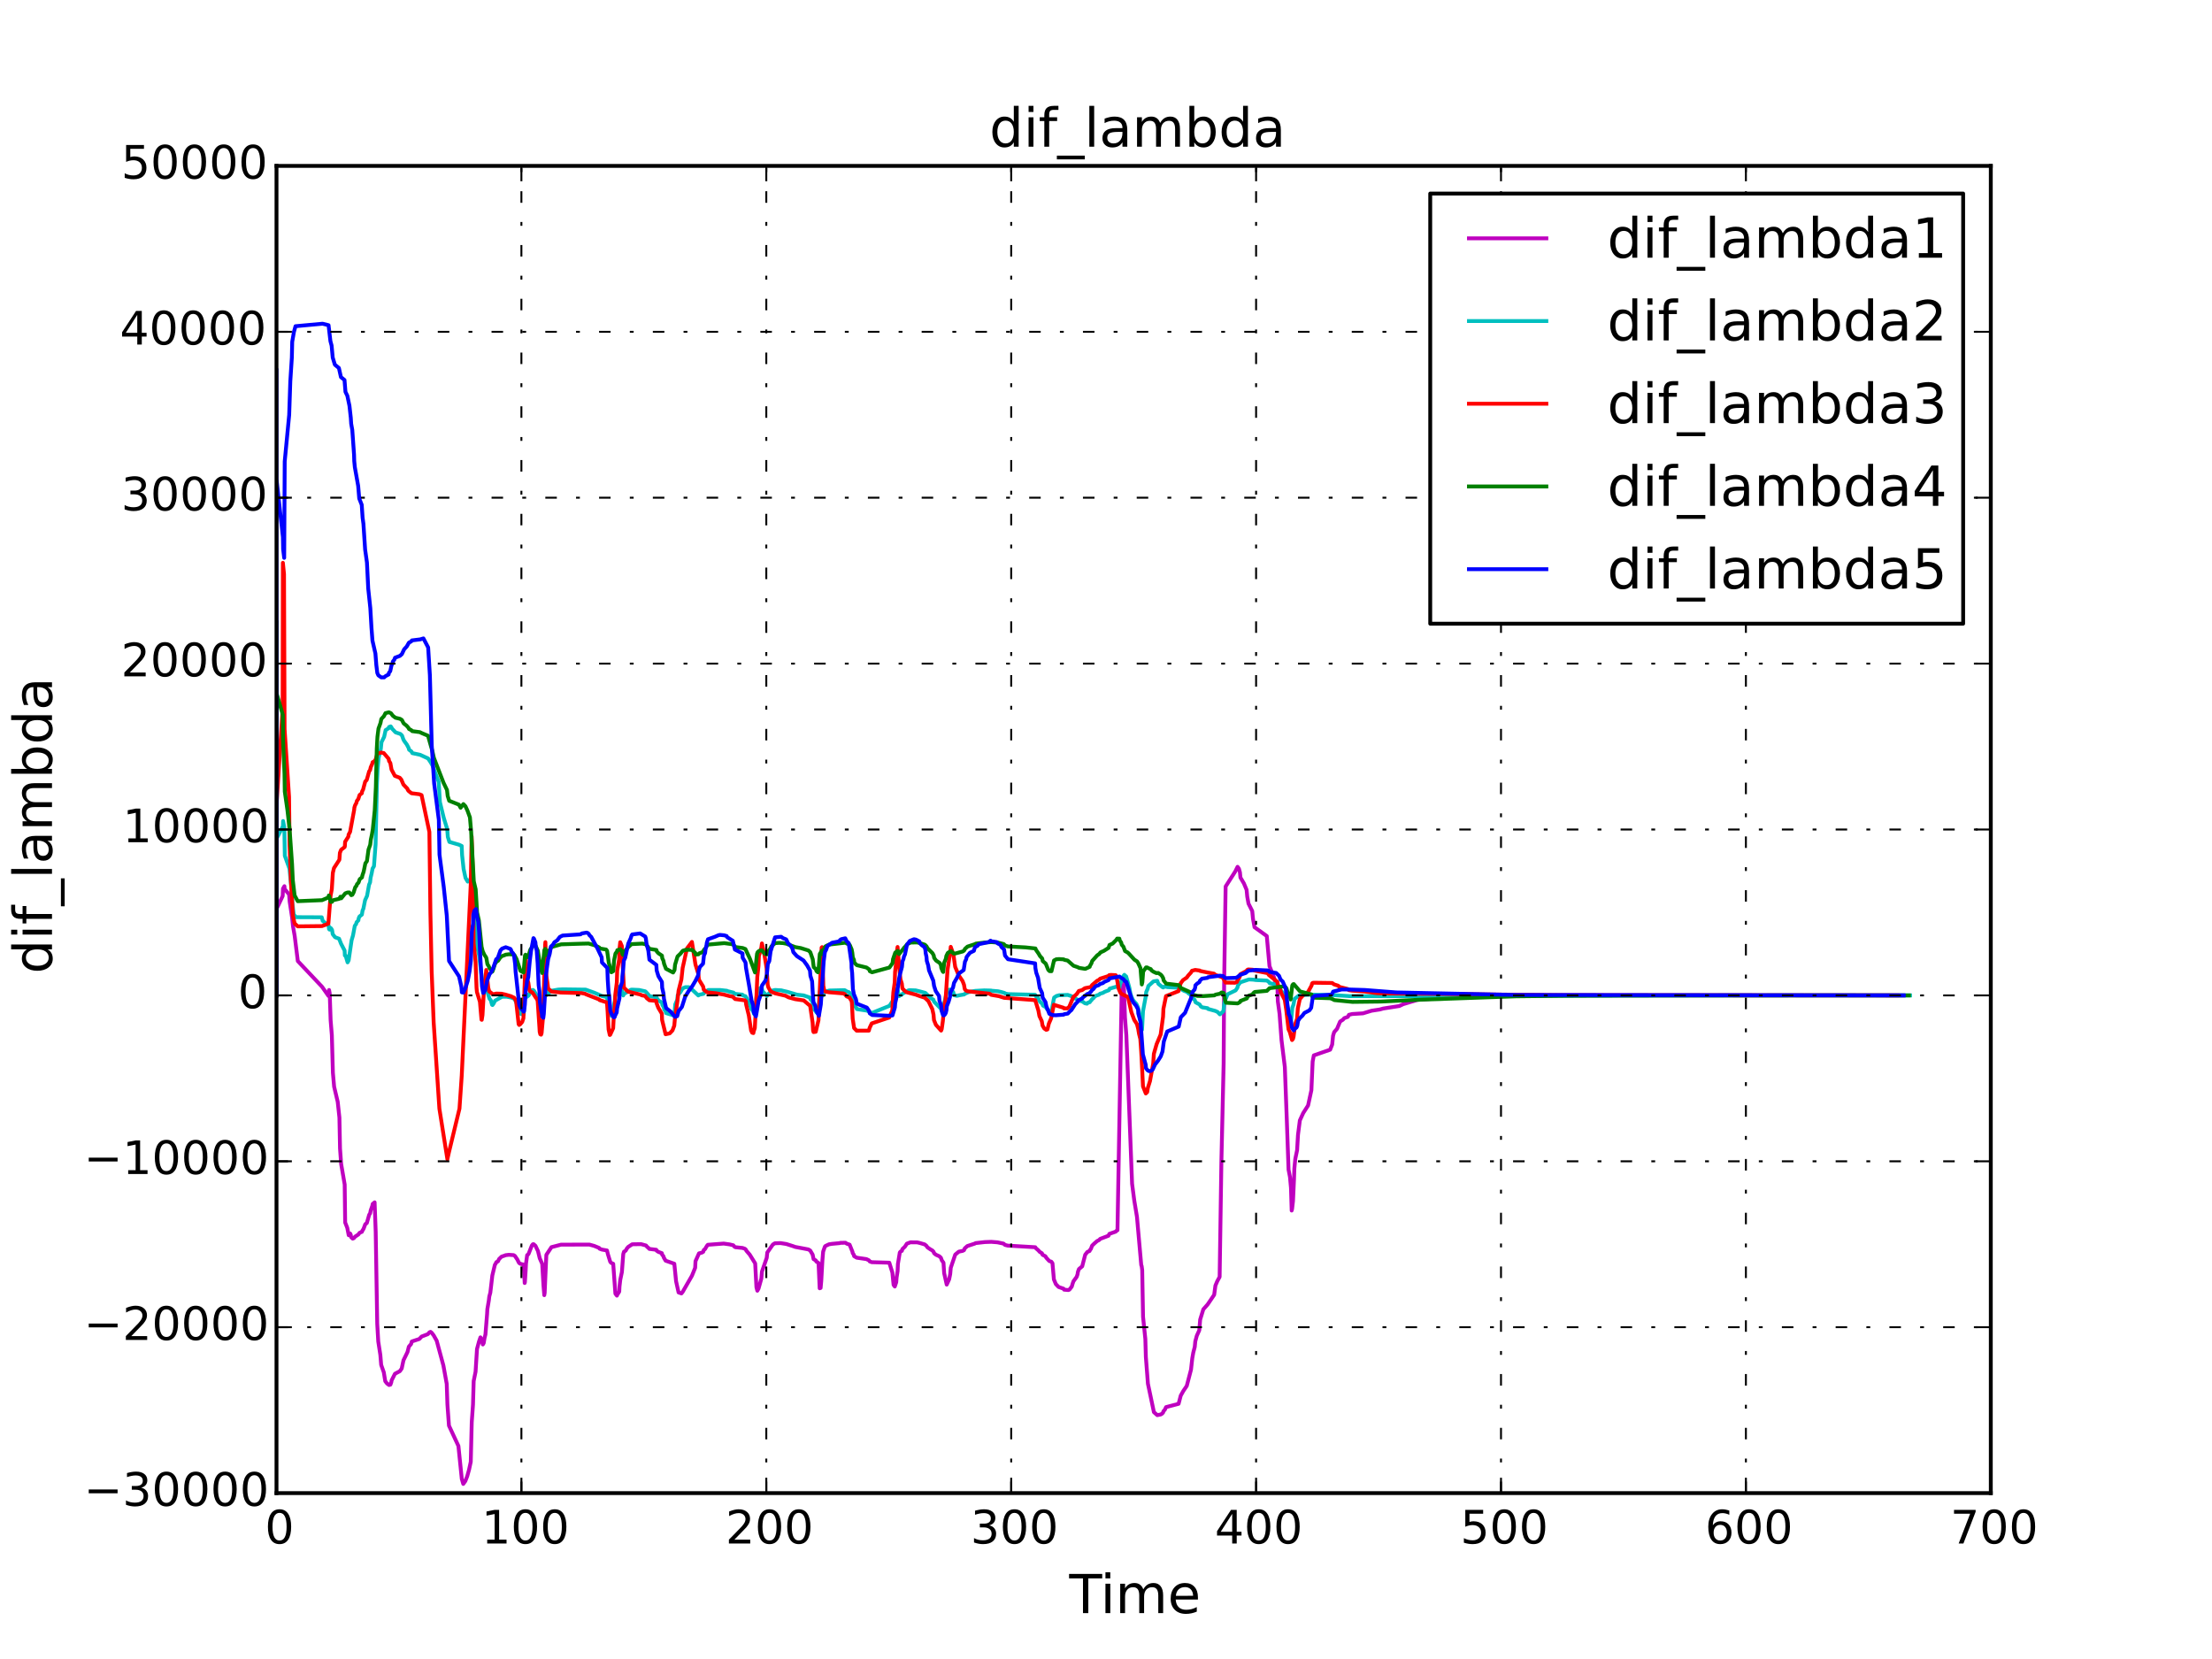 <?xml version="1.0" encoding="utf-8" standalone="no"?>
<!DOCTYPE svg PUBLIC "-//W3C//DTD SVG 1.1//EN"
  "http://www.w3.org/Graphics/SVG/1.1/DTD/svg11.dtd">
<!-- Created with matplotlib (http://matplotlib.org/) -->
<svg height="432pt" version="1.1" viewBox="0 0 576 432" width="576pt" xmlns="http://www.w3.org/2000/svg" xmlns:xlink="http://www.w3.org/1999/xlink">
 <defs>
  <style type="text/css">
*{stroke-linecap:butt;stroke-linejoin:round;}
  </style>
 </defs>
 <g id="figure_1">
  <g id="patch_1">
   <path d="
M0 432
L576 432
L576 0
L0 0
z
" style="fill:#ffffff;"/>
  </g>
  <g id="axes_1">
   <g id="patch_2">
    <path d="
M72 388.8
L518.4 388.8
L518.4 43.2
L72 43.2
z
" style="fill:#ffffff;"/>
   </g>
   <g id="line2d_1">
    <path clip-path="url(#p7ff5b81e1d)" d="
M72 259.2
L72 244.08
L72 236.726
L73.613 233.309
L73.682 231.405
L74.059 230.763
L74.122 231.507
L75.282 232.911
L75.421 234.711
L76.07 238.98
L76.307 241.284
L76.725 243.64
L77.552 250.272
L83.859 256.948
L85.524 259.331
L85.689 257.787
L85.858 258.693
L86.091 265.626
L86.411 269.561
L86.686 279.368
L87.005 282.97
L87.939 286.909
L88.382 291.002
L88.542 299.098
L88.832 303.085
L89.757 308.449
L89.879 318.333
L90.426 319.717
L90.801 321.648
L91.175 321.201
L91.323 321.503
L91.431 322.149
L91.838 322.538
L92.134 322.418
L92.476 322.011
L93.33 321.451
L93.639 321.009
L94.24 320.77
L94.329 320.519
L94.667 319.984
L95.118 318.787
L95.524 318.464
L96.132 316.336
L96.381 315.953
L96.535 315.166
L96.969 313.936
L97.038 313.514
L97.55 313.087
L97.832 320.779
L98.23 344.693
L98.499 349.327
L99.04 352.807
L99.257 355.417
L99.938 357.344
L100.32 359.666
L100.786 360.258
L101.304 360.651
L101.667 360.552
L101.892 359.941
L101.962 359.483
L102.846 357.725
L104.108 357.057
L104.606 356.365
L105.065 354.217
L106.111 352.064
L106.465 350.668
L107.047 349.988
L107.226 349.322
L109.187 348.67
L109.786 348.034
L111.415 347.413
L111.819 346.934
L112.115 346.818
L112.408 347.045
L112.934 347.737
L113.713 349.122
L115.46 355.588
L116.328 360.372
L116.507 365.719
L116.908 371.235
L119.37 376.53
L120.251 385.121
L120.635 386.413
L121.163 385.682
L121.658 384.429
L122.143 382.702
L122.586 380.645
L122.839 370.353
L123.167 365.766
L123.344 359.618
L123.837 357.188
L124.212 351.268
L124.75 349.277
L125.108 348.245
L125.259 348.504
L125.731 350.103
L125.959 349.729
L126.166 348.459
L126.408 347.484
L126.839 342.147
L126.905 340.915
L127.29 338.646
L127.41 337.606
L127.678 336.615
L128.002 333.857
L128.196 332.149
L128.857 329.382
L129.148 328.896
L129.25 328.666
L129.673 328.445
L129.963 327.847
L130.599 327.229
L131.5 326.924
L131.604 326.855
L132.499 326.748
L133.758 326.832
L134.081 327.048
L134.706 327.956
L135.062 328.678
L135.196 328.894
L135.481 329.076
L136.379 329.317
L136.626 334.096
L136.685 333.872
L136.892 330.666
L136.969 329.024
L137.273 326.822
L137.599 326.598
L138.506 324.307
L138.761 324
L138.952 323.986
L139.428 324.397
L140.088 325.775
L140.547 327.658
L141.188 329.111
L141.516 334.672
L141.726 337.26
L141.829 336.686
L142.028 332.055
L142.27 326.753
L143.596 324.758
L146.086 324.107
L153.452 324.082
L154.72 324.429
L156.007 324.953
L156.129 325.161
L156.729 325.384
L158.059 325.619
L158.304 326.616
L158.904 328.571
L159.16 328.863
L159.68 329.086
L160.247 336.88
L160.644 337.383
L160.724 337.165
L161.248 336.343
L161.316 335.011
L161.517 333.271
L161.942 331.233
L162.293 326.563
L162.485 325.935
L162.913 325.684
L163.269 325.06
L163.574 324.703
L164.618 324.01
L166.936 323.97
L168.226 324.328
L168.464 324.629
L168.893 325.003
L169.087 325.213
L170.891 325.437
L170.979 325.672
L171.431 325.978
L172.35 326.325
L172.41 326.703
L172.749 327.103
L172.87 327.51
L173.332 328.28
L175.591 329.075
L176.049 333.645
L176.696 336.544
L177.445 336.81
L177.769 336.402
L180.187 332.191
L181.017 330.14
L181.106 328.407
L182.02 326.372
L182.742 326.187
L183.118 325.971
L183.272 325.487
L183.582 325.275
L183.907 324.707
L184.202 324.256
L184.332 324.137
L188.448 323.823
L189.971 324.036
L190.947 324.27
L191.196 324.582
L191.456 324.765
L193.36 324.964
L193.965 325.177
L194.233 325.403
L194.33 325.656
L195.236 326.713
L196.648 328.988
L196.971 335.188
L197.21 336.101
L197.521 335.543
L198.251 332.953
L198.411 331.123
L199.655 327.531
L199.799 326.147
L201.249 324.076
L201.697 323.795
L201.804 323.74
L203.261 323.697
L204.769 323.939
L206.563 324.51
L207.072 324.698
L209.303 325.118
L210.493 325.348
L210.971 325.627
L211.613 326.704
L211.855 327.873
L212.428 328.214
L212.557 328.504
L213.146 328.883
L213.44 335.469
L213.689 335.374
L213.858 333.509
L214.15 328.251
L214.342 325.927
L214.785 324.65
L214.902 324.471
L215.867 324.015
L216.647 323.894
L218.682 323.703
L218.803 323.636
L220.152 323.607
L220.492 323.846
L221.235 324.107
L221.979 325.951
L222.046 326.319
L222.316 326.71
L222.417 327.109
L223.086 327.5
L225.602 327.866
L226.285 328.193
L226.46 328.465
L227.009 328.672
L231.573 328.802
L232.372 331.382
L232.686 334.592
L232.999 335.008
L233.375 333.907
L233.478 332.632
L233.734 331.009
L233.812 329.144
L234.305 326.143
L234.497 325.903
L234.845 325.727
L234.984 325.256
L235.632 324.641
L236.149 323.844
L237.096 323.494
L238.818 323.507
L239.478 323.661
L240.796 324.046
L241.231 324.396
L241.514 324.809
L242.217 325.296
L242.779 325.616
L243.104 325.966
L243.233 326.341
L243.729 326.734
L244.605 327.13
L245.01 327.512
L245.24 328.176
L245.683 328.803
L245.855 331.527
L246.521 334.514
L247.153 333.138
L247.43 331.784
L247.58 330.121
L248.738 326.699
L249.667 325.929
L250.657 325.731
L251.031 325.536
L251.22 325.065
L251.891 324.468
L253.846 323.824
L254.051 323.699
L256.452 323.429
L258.103 323.372
L259.73 323.498
L261.351 323.841
L261.677 324.165
L262.405 324.353
L269.584 324.774
L269.714 325.003
L270.415 325.615
L270.719 325.97
L271.322 326.349
L271.477 326.742
L272.232 327.132
L272.435 327.504
L273.238 328.371
L273.76 328.535
L274.064 328.943
L274.432 333.159
L274.942 334.378
L275.662 335.128
L276.955 335.573
L277.079 335.825
L278.181 335.929
L278.458 335.827
L279.081 335.039
L279.339 334.175
L279.516 333.659
L280.364 332.488
L280.587 331.844
L280.696 331.168
L280.947 330.467
L281.805 329.744
L282.586 326.727
L283.141 326.008
L283.73 325.756
L283.802 325.509
L284.059 325.227
L284.384 324.358
L284.994 323.77
L285.672 323.18
L286.231 322.888
L286.486 322.6
L287.953 322.045
L288.649 321.782
L288.87 321.296
L290.557 320.706
L290.782 320.431
L290.987 320.352
L292.068 258.957
L292.611 255.423
L292.94 264.925
L293.299 269.589
L294.793 308.252
L295.366 312.647
L296.063 316.863
L297.179 329.456
L297.283 329.651
L297.427 330.734
L297.648 342.916
L298.245 348.662
L298.381 353.369
L298.916 360.314
L300.477 367.723
L301.351 368.501
L302.239 368.328
L302.573 368.134
L302.868 367.831
L302.961 367.482
L303.322 367.093
L303.637 366.41
L306.905 365.547
L307.46 363.414
L308.139 362.201
L309.03 360.888
L310.137 356.644
L310.467 353.692
L310.728 352.21
L311.111 350.735
L311.253 349.272
L311.644 347.826
L312.29 346.4
L312.52 343.621
L313.34 340.951
L314.48 339.659
L316.17 337.161
L316.488 334.776
L316.973 333.625
L317.589 332.5
L318.049 302.439
L318.632 276.964
L318.763 256.054
L319.151 230.84
L321.665 226.914
L322.258 225.717
L322.616 226.214
L322.88 227.184
L323.005 228.504
L323.91 230.039
L324.609 231.703
L324.775 233.459
L325.107 235.3
L326.079 237.233
L326.278 239.274
L326.674 241.439
L329.865 243.742
L330.572 251.572
L331.741 254.49
L332.663 257.549
L332.744 260.735
L333.196 264.028
L333.704 270.85
L334.565 277.812
L335.068 291.233
L335.537 304.576
L335.907 306.492
L336.171 309.353
L336.349 315.223
L336.46 314.791
L336.693 312.756
L336.956 307.058
L337.046 304.28
L337.292 301.766
L337.761 299.513
L337.993 295.527
L338.478 291.751
L339.36 289.826
L340.621 287.862
L341.483 283.876
L341.81 276.429
L342.117 274.82
L346.367 273.34
L346.896 271.996
L347.128 269.706
L347.419 268.751
L348.155 267.913
L348.96 266.001
L349.693 265.532
L350.027 265.131
L350.975 264.79
L351.258 264.256
L352.112 264.048
L354.922 263.872
L357.152 263.192
L359.299 262.867
L360.193 262.616
L364.386 261.964
L365.383 261.483
L369.149 260.355
L373.748 259.993
L373.815 259.957
L381.062 259.439
L406.549 259.185
L495.597 259.2
L495.597 259.2" style="fill:none;stroke:#bf00bf;stroke-linecap:square;"/>
   </g>
   <g id="line2d_2">
    <path clip-path="url(#p7ff5b81e1d)" d="
M72 259.2
L72 237.33
L72 218.427
L73.674 215.148
L73.72 213.79
L74.039 215.549
L74.167 222.836
L75.377 226.187
L75.997 232.383
L76.147 235.288
L76.481 238.104
L77.033 238.827
L83.782 238.859
L84.028 239.79
L85.587 241.065
L85.678 241.92
L85.812 242.067
L86.033 241.605
L86.211 241.739
L86.472 242.18
L86.637 243.26
L87.256 244.054
L88.293 244.436
L88.819 245.768
L89.739 247.526
L89.804 248.812
L89.871 248.774
L89.995 248.822
L90.51 250.598
L90.79 250.066
L91.552 244.861
L91.927 243.565
L92.385 241.091
L92.726 240.618
L92.861 240.14
L93.323 239.656
L93.391 239.164
L93.594 238.664
L94.233 238.157
L94.407 237.118
L94.632 236.588
L95.065 234.401
L95.583 233.272
L96.104 230.368
L96.367 229.776
L96.498 228.582
L96.788 227.379
L97.014 226.167
L97.382 225.559
L97.802 219.857
L98.156 203.912
L98.331 200.25
L98.594 197.346
L99.156 195.052
L99.338 193.258
L100.026 191.883
L100.417 190.119
L101.228 189.617
L101.296 189.311
L101.74 189.149
L101.944 189.419
L102.033 189.667
L103.007 190.706
L104.263 191.118
L104.698 191.55
L105.002 192.454
L105.233 192.917
L105.921 193.849
L106.411 194.773
L106.528 195.227
L107.131 195.675
L107.371 196.115
L109.391 196.546
L111.481 197.505
L112.203 198.604
L112.657 199.419
L114.237 203.588
L114.548 208.85
L115.536 212.908
L116.452 215.888
L116.615 217.938
L117.02 219.234
L119.523 219.958
L120.227 220.285
L120.327 222.659
L120.717 226.27
L121.219 228.613
L121.786 229.563
L122.414 229.306
L122.643 228.221
L122.713 228.295
L122.809 229.093
L122.936 231.789
L123.214 234.608
L123.311 236.784
L124.011 242.566
L124.264 246.612
L124.729 248.606
L125.504 254.873
L125.787 255.336
L126.504 256.054
L126.69 256.91
L126.891 258.188
L127.474 260.079
L127.801 260.451
L128.133 261.644
L128.252 261.71
L128.565 261.269
L128.905 260.579
L130.728 259.552
L131.975 259.547
L133.278 259.792
L133.418 259.886
L133.981 260.112
L134.582 261.352
L134.886 262.617
L135.553 263.997
L136.364 264.193
L136.679 259.305
L136.868 258.518
L137.161 259.499
L137.237 259.552
L137.648 259.215
L138.438 257.875
L138.811 257.785
L139.068 258.037
L139.996 259.639
L140.203 260.939
L140.758 263.85
L141.175 264.8
L141.257 262.681
L141.57 260.017
L141.786 257.442
L141.95 256.846
L142.015 256.976
L142.243 259.185
L143.543 257.999
L145.34 257.684
L146.55 257.619
L152.513 257.697
L154.832 258.526
L156.726 259.354
L158.048 259.631
L158.294 261.007
L158.482 262.213
L158.761 263.379
L158.955 264.27
L159.244 264.551
L159.735 263.864
L159.812 261.902
L160.097 260.606
L160.198 259.422
L160.636 258.445
L160.701 257.717
L161.299 256.919
L161.367 256.835
L161.999 258.133
L162.092 258.867
L162.283 259.217
L162.475 258.785
L162.979 258.521
L164.227 257.752
L164.509 257.696
L166.427 257.784
L168.058 258.149
L168.823 258.973
L169.145 259.398
L170.957 259.691
L171.138 260.076
L171.521 260.554
L172.396 261.098
L172.479 261.679
L172.843 262.27
L172.956 262.841
L173.321 263.362
L173.448 263.806
L175.273 264.377
L175.686 263.261
L175.839 261.523
L176.383 260.276
L176.464 259.174
L177.212 258.304
L177.556 257.678
L177.966 257.266
L178.48 257.059
L179.351 257.051
L180.256 257.712
L181.836 259.214
L182.168 259.011
L183.176 258.792
L183.35 258.522
L183.714 258.276
L184.405 257.797
L187.522 257.795
L189.294 257.99
L189.45 258.088
L191.013 258.478
L191.121 258.638
L191.436 258.812
L193.313 258.999
L193.425 259.199
L194.125 259.425
L194.588 260.139
L194.743 260.624
L195.307 261.727
L195.698 262.824
L196.148 263.301
L196.308 263.988
L196.627 264.162
L196.938 260.018
L197.267 257.683
L198.078 257.219
L198.364 257.32
L198.55 258.099
L199.714 259.335
L199.874 259.005
L200.709 258.271
L201.188 257.922
L201.846 257.784
L203.445 257.883
L204.013 258.029
L204.932 258.237
L207.537 259.01
L209.268 259.202
L210.944 259.778
L211.029 260.197
L211.496 260.685
L211.816 262.791
L212.387 263.223
L212.536 263.569
L213.087 263.937
L213.484 258.156
L213.914 257.382
L214.043 257.664
L214.257 259.244
L214.655 258.482
L215.013 258.158
L215.973 257.93
L219.935 257.83
L220.208 257.978
L220.461 258.154
L221.11 258.388
L221.36 258.677
L221.896 259.82
L222.095 261.273
L222.366 261.802
L222.913 262.31
L223.144 262.771
L225.725 263.162
L226.409 263.462
L226.522 263.657
L227.131 263.737
L231.628 261.915
L232.464 260.619
L232.609 259.525
L233.175 257.706
L233.593 257.524
L233.803 257.994
L233.928 258.814
L234.161 259.385
L234.373 259.176
L234.901 258.962
L235.103 258.706
L236.557 257.893
L236.847 257.838
L238.434 257.894
L239.612 258.182
L240.962 258.548
L242.346 259.888
L243.073 260.331
L243.216 260.82
L245.068 262.735
L245.134 263.082
L245.643 263.465
L245.797 261.497
L246.493 258.526
L246.656 258.028
L246.994 257.737
L247.493 257.684
L248.215 258.319
L248.403 259.152
L249.174 259.313
L249.837 259.156
L251.092 258.943
L251.184 258.816
L252.213 258.351
L253.944 258.022
L256.29 257.892
L258.076 257.935
L258.192 257.984
L259.893 258.126
L260.75 258.323
L261.589 258.572
L261.769 258.715
L262.506 258.869
L269.541 259.034
L269.831 259.559
L270.391 259.945
L270.53 260.391
L270.823 260.872
L271.392 261.365
L271.589 261.845
L272.368 262.288
L272.555 262.671
L273.301 263.295
L273.869 263.067
L274.349 260.431
L274.499 259.759
L275.108 259.351
L275.821 259.155
L278.04 259.072
L278.981 259.388
L280.056 260.042
L280.651 260.343
L280.805 260.497
L281.884 260.805
L282.509 261.252
L283.06 261.359
L283.191 261.14
L283.787 260.964
L283.86 260.785
L284.267 260.385
L284.362 260.174
L284.692 259.955
L285.066 259.494
L285.463 259.256
L286.195 259.016
L286.414 258.774
L287.237 258.534
L287.579 258.298
L288.747 257.846
L288.954 257.439
L290.615 256.96
L290.832 256.84
L290.922 256.933
L291.506 257.152
L291.621 256.431
L291.976 255.53
L292.139 254.695
L292.784 253.837
L292.874 253.975
L293.247 254.255
L294.064 257.124
L294.371 258.766
L294.66 259.629
L295.088 260.51
L295.917 261.421
L296.349 262.363
L296.68 264.303
L297.38 268.156
L297.638 263.276
L298.334 259.552
L298.464 258.344
L298.859 257.445
L299.029 256.749
L300.381 255.539
L301.343 255.395
L301.631 256.181
L302.755 257.093
L302.932 257.136
L303.041 256.95
L303.56 256.937
L303.977 257.043
L306.965 257.209
L308.28 257.993
L309.147 258.324
L309.477 258.665
L309.998 259.013
L310.721 260.047
L311.094 260.377
L311.327 261.002
L312.392 261.571
L312.696 262.079
L313.091 262.31
L314.45 262.525
L314.566 262.726
L316.46 263.241
L317.061 263.518
L317.645 264.135
L318.568 263.326
L318.854 260.886
L319.671 258.9
L321.76 257.891
L322.221 257.177
L322.351 256.613
L322.987 255.791
L325.231 255.046
L326.387 255.104
L326.99 255.199
L329.919 255.339
L330.466 255.752
L330.626 256.027
L332.385 256.346
L333.061 257.116
L333.263 257.563
L334.082 258.572
L334.151 259.128
L334.664 259.713
L334.878 260.324
L335.521 264.916
L335.629 265.553
L336.009 266.168
L336.108 266.756
L336.523 262.403
L336.805 261.64
L337.105 260.1
L337.813 259.56
L338.183 259.255
L338.447 259.159
L341.012 259
L342.204 259.013
L347.248 259.129
L351.249 259.376
L351.337 259.395
L375.004 259.398
L385.49 259.32
L456.353 259.202
L497.362 259.2
L497.362 259.2" style="fill:none;stroke:#00bfbf;stroke-linecap:square;"/>
   </g>
   <g id="line2d_3">
    <path clip-path="url(#p7ff5b81e1d)" d="
M72 259.2
L72 209.79
L73.601 184.485
L73.662 146.557
L73.959 149.496
L74.103 189.831
L75.268 207.486
L75.409 220.244
L75.733 229.075
L76.279 238.502
L76.715 240.454
L77.522 241.22
L83.846 241.147
L85.511 240.509
L86.084 233.228
L86.401 231.569
L86.674 227.272
L86.968 226.046
L88.372 223.877
L88.508 222.075
L88.816 221.291
L89.745 220.57
L89.802 220.306
L89.868 219.188
L90.705 217.873
L90.785 217.313
L91.164 216.613
L92.216 210.921
L92.278 210.293
L92.467 209.692
L92.787 209.116
L92.929 208.562
L93.317 208.03
L93.627 207.022
L94.23 206.543
L94.284 206.078
L94.543 205.625
L95.1 203.515
L95.49 203.117
L96.124 200.865
L96.373 200.51
L96.524 199.816
L96.96 198.817
L97.016 198.495
L97.542 198.179
L97.822 197.767
L98.215 196.454
L98.488 196.142
L99.245 195.967
L99.928 196.096
L101.223 197.608
L101.294 198.136
L101.645 198.691
L101.952 200.401
L102.814 202.025
L104.1 202.528
L104.503 203.008
L105.054 204.305
L106.098 205.394
L106.197 205.715
L106.456 206.015
L107.146 206.563
L109.178 206.811
L109.777 207.044
L111.81 216.647
L112.079 237.816
L112.399 252.812
L112.924 266.218
L114.414 288.684
L116.497 301.856
L116.898 300.069
L119.648 288.674
L120.236 280.068
L122.577 230.381
L122.817 217.819
L123.156 227.679
L123.334 245.615
L123.828 250.295
L124.089 257.227
L124.193 258.326
L124.974 260.876
L125.175 263.206
L125.376 265.515
L125.45 265.562
L125.641 264.326
L126.1 256.417
L126.4 254.849
L126.616 252.579
L127.141 257.227
L127.393 258.147
L128.374 258.921
L128.777 258.828
L129.237 258.723
L130.591 258.764
L131.593 258.984
L133.152 259.447
L133.33 259.56
L133.888 259.801
L134.208 260.313
L134.398 260.751
L135.049 266.685
L135.188 266.895
L135.473 266.7
L135.979 266.103
L136.298 265.135
L136.621 256.203
L136.881 248.913
L137.265 254.757
L137.589 255.97
L137.862 257.855
L138.057 258.144
L138.621 258.425
L138.934 258.866
L139.494 259.739
L139.776 260.087
L139.938 260.447
L140.013 260.746
L140.473 267.62
L140.536 268.698
L140.694 269.321
L140.898 269.428
L141.037 269
L141.414 264.784
L141.646 256.903
L141.955 246.06
L142.017 245.335
L142.261 254.049
L142.761 257.438
L143.588 258.187
L146.039 258.457
L151.441 258.6
L152.403 258.782
L152.532 258.889
L154.253 259.568
L155.994 260.242
L156.115 260.418
L158.052 261.031
L158.226 263.503
L158.473 268.083
L158.788 269.508
L158.895 269.449
L159.663 267.748
L159.858 264.138
L160.135 261.692
L160.235 258.883
L160.618 255.834
L160.716 252.742
L161.238 249.821
L161.301 247.291
L161.505 245.351
L161.933 246.357
L162.219 252.752
L162.466 257.186
L163.556 258.232
L166.663 258.953
L167.182 259.199
L167.969 259.336
L168.455 259.954
L168.885 260.292
L169.079 260.464
L170.881 260.635
L170.969 261.233
L171.423 262.42
L172.338 263.953
L172.401 265.572
L173.318 269.316
L174.41 269.077
L175.116 268.32
L175.581 267.084
L175.731 265.401
L176.387 260.816
L176.687 258.014
L177.437 255.029
L177.76 252.053
L178.882 246.977
L180.176 245.276
L181.087 251.121
L181.826 253.526
L182.005 255.116
L183.096 256.885
L183.248 257.674
L183.639 258.032
L183.894 258.21
L184.255 258.426
L186.315 258.618
L188.535 258.998
L189.962 259.38
L190.797 259.524
L191.433 260.155
L193.955 260.489
L194.222 260.762
L194.286 261.543
L194.982 264.389
L195.581 268.323
L195.859 268.915
L196.179 269.016
L196.247 268.608
L196.552 267.71
L196.959 259.997
L197.198 254.357
L197.51 251.522
L197.615 248.945
L198.243 246.831
L198.402 245.662
L199.05 248.603
L199.621 252.095
L199.91 256.461
L200.074 257.084
L200.463 257.772
L200.712 258.178
L201.184 258.405
L201.685 258.581
L201.791 258.654
L204.54 259.285
L205.338 259.712
L207.062 260.185
L209.295 260.51
L210.957 261.921
L211.604 266.266
L211.729 268.336
L211.847 268.746
L212.416 268.671
L213.134 265.644
L213.945 246.751
L214.065 246.631
L214.389 256.668
L214.65 258.009
L214.893 258.21
L215.848 258.38
L219.606 258.688
L219.986 258.866
L220.479 259.464
L221.227 259.754
L221.356 260.062
L221.707 260.538
L221.835 261.145
L222.04 265.254
L222.408 267.699
L223.077 268.387
L226.249 268.372
L226.45 267.65
L226.996 266.492
L231.562 264.958
L232.36 263.076
L232.619 258.437
L232.988 255.788
L233.074 253.094
L233.366 250.533
L233.47 248.303
L233.724 246.59
L234.292 253.373
L234.483 255.018
L234.837 256.127
L234.975 257.36
L235.623 258.058
L236.055 258.355
L236.378 258.457
L238.479 259.009
L239.469 259.372
L240.787 259.796
L241.3 260.257
L241.772 260.723
L242.769 262.76
L243.087 264.202
L243.207 265.628
L243.715 266.867
L245.064 268.369
L245.225 267.963
L245.521 265.846
L245.846 262.322
L246.24 260.129
L246.739 252.538
L247.419 248.067
L247.571 246.554
L248.26 248.515
L248.727 251.775
L249.657 253.992
L250.643 255.446
L251.021 256.418
L251.205 257.497
L251.366 257.784
L251.842 258.112
L257.724 258.758
L258.091 259.048
L260.159 259.411
L261.485 259.831
L269.568 260.434
L270.398 263.164
L270.662 264.584
L271.287 265.927
L271.468 267.039
L271.92 267.809
L272.425 268.164
L272.751 268.07
L273.116 266.551
L273.696 265.205
L274.419 261.643
L276.945 262.414
L277.062 262.589
L277.922 262.593
L278.437 262.166
L279.494 259.624
L280.354 258.88
L280.932 258.037
L281.758 257.828
L282.394 257.391
L282.578 257.3
L284.047 257.023
L284.375 256.517
L284.984 255.995
L285.662 255.41
L286.22 255.119
L286.478 254.842
L288.585 254.17
L288.848 253.919
L289.306 253.868
L290.526 253.936
L290.73 254.255
L291.299 257.471
L291.775 258.581
L292.059 258.824
L292.676 259.122
L293.582 259.525
L293.785 259.84
L294.591 263.523
L295.357 265.591
L296.054 266.664
L296.378 267.891
L296.597 269.202
L296.934 270.536
L297.171 273.798
L297.419 278.511
L297.633 282.888
L298.363 284.737
L298.722 284.386
L298.908 283.259
L299.453 281.519
L300.293 276.933
L300.467 274.403
L301.191 271.872
L302.231 269.396
L302.859 264.724
L302.953 262.682
L303.629 259.381
L306.894 258.084
L307.45 256.024
L308.052 255.227
L309.021 254.565
L309.412 254.022
L310.129 253.237
L310.388 252.784
L311.232 252.568
L312.405 252.726
L312.492 252.832
L314.471 253.239
L316.161 253.549
L316.475 253.866
L318.04 254.395
L318.619 254.723
L318.752 255.141
L319.116 255.862
L321.609 255.904
L322.093 255.699
L322.226 255.304
L322.607 254.787
L322.868 254.226
L322.983 253.687
L324.586 252.84
L324.759 252.578
L325.017 252.438
L326.269 252.515
L326.641 252.72
L330.109 253.415
L330.408 253.885
L332.637 255.677
L332.739 256.377
L333.169 257.119
L333.694 258.707
L334.555 260.397
L334.947 263.03
L335.529 268.029
L335.867 268.746
L336.451 270.825
L336.682 270.538
L336.845 269.938
L337.274 266.669
L337.751 265.301
L337.951 262.564
L338.469 260.16
L339.328 259.159
L340.61 258.306
L341.539 256.608
L341.667 256.079
L341.802 255.953
L342.104 255.9
L346.886 255.966
L347.41 256.338
L348.469 256.677
L348.605 256.855
L348.952 257.034
L350.958 257.542
L351.247 257.835
L352.107 257.964
L355.325 258.186
L358.726 258.641
L361.902 258.699
L372.723 258.791
L407.95 259.167
L494.115 259.2
L494.115 259.2" style="fill:none;stroke:#ff0000;stroke-linecap:square;"/>
   </g>
   <g id="line2d_4">
    <path clip-path="url(#p7ff5b81e1d)" d="
M72 259.2
L72 161.804
L72 161.804
L72 161.804
L72 180.438
L73.636 186.139
L73.696 192.491
L74.081 201.453
L74.156 206.125
L74.85 210.976
L75.405 215.839
L76.052 225.015
L76.246 229.214
L76.718 233.162
L77.525 234.662
L83.865 234.402
L85.532 233.691
L85.615 233.188
L85.705 233.353
L86.119 234.844
L86.443 234.836
L86.689 234.424
L88.339 234.046
L88.646 233.498
L88.859 233.921
L89.902 232.629
L90.49 232.404
L90.947 232.387
L91.47 233.104
L91.749 232.997
L92.091 232.364
L92.504 231.038
L92.827 230.653
L92.96 230.249
L93.363 229.827
L93.668 228.937
L94.262 228.469
L94.354 227.987
L94.697 226.98
L95.14 224.814
L95.546 224.243
L95.958 221.229
L96.404 219.957
L96.556 218.651
L96.844 217.314
L97.076 215.949
L97.581 211.004
L97.877 204.857
L98.111 194.983
L98.286 191.865
L98.553 189.74
L99.083 188.26
L99.296 187.216
L99.97 186.492
L100.376 185.704
L101.259 185.478
L101.814 185.729
L102.273 186.363
L102.965 186.895
L104.167 187.179
L104.646 187.471
L105.119 188.367
L105.868 188.963
L106.379 189.546
L106.508 189.831
L107.077 190.11
L107.328 190.383
L109.334 190.65
L109.854 190.911
L111.455 191.583
L112.142 194.031
L112.584 195.539
L112.978 197.325
L115.49 203.826
L116.394 205.703
L116.575 207.265
L116.969 208.522
L119.492 209.524
L119.942 210.335
L120.664 209.382
L121.204 209.951
L121.733 211.1
L122.367 212.843
L122.684 216.511
L123.374 229.471
L123.866 231.586
L124.238 237.588
L124.7 239.669
L125.404 246.529
L125.677 247.627
L125.985 248.322
L126.195 248.741
L126.551 249.24
L126.661 249.537
L126.927 251.091
L127.209 251.482
L127.477 252.103
L127.848 252.557
L128.096 253.018
L128.222 252.992
L128.476 252.322
L128.881 251.016
L129.171 250.596
L129.27 250.39
L129.699 250.189
L130.181 249.45
L130.641 248.999
L131.535 248.673
L131.643 248.597
L132.567 248.48
L133.385 248.541
L133.954 248.684
L134.525 249.76
L135.516 252.808
L136.335 253.233
L136.709 248.791
L136.844 248.591
L136.916 248.642
L136.993 249.198
L137.197 249.287
L137.295 249.039
L137.637 248.791
L138.094 247.285
L139.047 245.931
L139.455 246.252
L140.054 247.566
L140.729 251.893
L141.155 253.371
L141.221 251.91
L141.539 249.397
L141.749 247.427
L141.986 247.096
L142.215 248.693
L142.306 248.546
L142.605 248.032
L142.725 247.785
L143.118 247.352
L143.383 246.959
L143.631 246.6
L144.759 246.281
L145.735 246.012
L146.127 245.901
L151.504 245.732
L153.253 245.691
L154.741 246.118
L155.6 246.495
L156.041 246.723
L156.153 246.977
L157.836 247.256
L158.098 247.609
L158.431 250.001
L158.525 250.731
L158.737 251.449
L158.927 252.705
L159.189 253.183
L159.708 252.875
L159.894 250.135
L160.272 248.288
L160.681 247.764
L160.748 247.425
L161.544 247.183
L161.966 247.765
L162.076 248.411
L162.252 248.654
L162.597 247.669
L162.945 247.452
L163.191 247.05
L164.202 246.071
L164.469 245.849
L167.261 245.712
L168.148 245.893
L168.924 246.815
L169.118 247.076
L170.927 247.361
L171.017 247.754
L171.482 248.25
L172.371 248.84
L172.448 249.504
L172.772 250.212
L172.913 250.932
L173.417 252.265
L175.276 253.243
L175.642 252.594
L175.787 251.199
L176.432 249.053
L177.181 248.341
L177.805 247.564
L178.399 247.382
L179.126 247.315
L180.221 247.356
L181.047 248.129
L181.139 248.574
L181.88 248.501
L182.072 248.248
L182.804 247.993
L183.138 247.746
L183.31 247.312
L183.606 247.111
L183.996 246.395
L184.227 246.099
L184.367 245.971
L188.583 245.594
L190.852 245.892
L191.524 246.612
L193.398 246.857
L194.106 247.125
L195.283 249.664
L196.606 253.231
L197.122 248.388
L197.275 247.959
L197.589 247.674
L197.941 247.506
L198.33 247.445
L198.466 247.546
L199.114 248.353
L199.684 248.545
L199.957 247.802
L200.499 247.148
L200.88 246.414
L201.831 245.59
L202.863 245.517
L203.932 245.58
L204.806 245.749
L205.461 246.022
L207.115 246.628
L208.542 246.88
L210.533 247.506
L211.004 247.962
L211.642 249.808
L211.888 251.829
L212.48 252.394
L212.597 252.856
L212.984 253.193
L213.17 252.174
L213.468 248.423
L214 247.548
L214.103 247.811
L214.174 248.451
L214.238 248.36
L214.697 246.783
L214.962 246.424
L215.568 246.104
L215.923 245.961
L220.183 245.467
L220.522 245.713
L221.082 245.847
L221.338 246.194
L221.518 246.642
L221.76 247.186
L221.935 248.065
L222.07 249.28
L222.369 249.963
L222.441 250.655
L223.118 251.324
L225.631 251.938
L226.376 252.468
L226.489 252.889
L227.085 253.181
L231.602 251.944
L232.425 250.782
L232.541 249.759
L233.121 248.071
L233.77 247.625
L233.836 248.06
L234.118 248.455
L235.283 247.009
L235.399 246.812
L235.778 246.443
L236.266 245.824
L237.159 245.435
L238.849 245.408
L239.517 245.568
L240.841 246.003
L241.261 246.421
L241.538 246.936
L242.811 248.196
L243.138 248.79
L243.256 249.441
L243.756 250.123
L244.754 250.802
L245.046 251.449
L245.103 252.031
L245.455 252.901
L245.61 253.102
L245.878 250.639
L246.298 249.661
L246.421 248.932
L246.819 248.117
L247.463 247.748
L247.675 247.7
L248.32 248.286
L248.788 248.28
L250.701 247.759
L251.063 247.511
L251.286 247.072
L251.93 246.493
L253.878 245.85
L254.084 245.719
L256.478 245.421
L258.18 245.325
L259.858 245.453
L261.389 245.836
L261.726 246.22
L262.475 246.449
L267.07 246.701
L269.631 246.976
L269.761 247.333
L270.45 248.32
L270.795 248.928
L271.389 249.584
L271.532 250.259
L272.305 250.922
L272.964 252.545
L273.303 252.88
L273.803 252.906
L274.462 250.104
L275.05 249.791
L275.766 249.739
L276.987 249.812
L277.182 249.948
L278.004 250.12
L279.545 251.482
L280.617 251.844
L280.973 252.031
L282.211 252.233
L282.614 252.288
L283.754 251.757
L283.834 251.467
L284.192 250.866
L284.408 250.221
L285.038 249.523
L285.71 248.778
L286.254 248.391
L286.562 247.999
L287.442 247.604
L288.677 246.819
L288.912 246.063
L289.722 245.707
L290.667 244.771
L290.902 244.406
L291.486 244.421
L291.587 244.902
L291.962 245.425
L292.091 246
L292.529 246.506
L292.963 247.657
L293.644 248.03
L293.965 248.333
L295.4 249.897
L296.098 250.355
L296.427 250.877
L296.979 252.111
L297.32 256.351
L297.468 255.759
L297.676 252.988
L298.427 251.914
L298.757 251.925
L298.971 252.089
L299.664 252.349
L299.833 252.669
L300.336 253.027
L301.123 253.396
L301.589 253.348
L302.273 253.796
L302.609 254.189
L302.894 254.724
L303.008 255.292
L303.662 256.131
L306.929 256.525
L307.505 257.259
L309.945 258.364
L310.755 259.069
L311.844 259.342
L313.371 259.379
L316.22 259.195
L316.516 259.004
L317.615 258.768
L318.107 258.439
L318.66 258.595
L319.072 260.679
L319.252 261.117
L322.302 261.284
L322.923 260.909
L323.028 260.636
L324.681 259.987
L324.808 259.639
L325.137 259.288
L326.178 258.945
L326.356 258.615
L326.734 258.304
L329.895 258.015
L330.601 257.317
L334.119 256.864
L334.768 257.07
L335.021 257.431
L335.237 258.252
L335.601 259.376
L335.973 259.809
L336.08 260.267
L336.504 256.607
L336.715 256.302
L336.897 256.251
L338.526 258.163
L341.514 258.948
L341.712 259.478
L341.865 259.642
L342.174 259.799
L346.43 259.947
L347.066 260.209
L347.468 260.425
L352.19 260.892
L359.556 260.805
L368.41 260.39
L370.461 260.292
L375.146 260.148
L376.406 260.087
L394.863 259.439
L407.551 259.301
L422.555 259.232
L497.081 259.201
L497.081 259.201" style="fill:none;stroke:#008000;stroke-linecap:square;"/>
   </g>
   <g id="line2d_5">
    <path clip-path="url(#p7ff5b81e1d)" d="
M72 259.2
L72 96.178
L72 96.178
L72 96.178
L72 124.743
L73.668 139.857
L73.729 143.018
L74.002 145.268
L74.139 120.161
L75.303 108.035
L75.597 99.26
L75.995 93.118
L76.091 88.995
L76.545 86.399
L76.951 84.943
L83.998 84.294
L85.555 84.685
L86.041 88.836
L86.352 89.995
L86.639 93.112
L87.2 94.967
L88.249 95.827
L88.78 98.197
L89.708 98.949
L89.959 102.05
L90.453 103.064
L90.995 105.665
L91.345 108.773
L91.447 110.351
L91.732 111.951
L92.196 118.419
L92.242 120.04
L92.4 121.663
L93.269 126.542
L93.544 129.811
L94.194 131.453
L94.415 134.753
L94.636 136.412
L95.077 143.1
L95.552 146.473
L95.887 153.257
L96.43 158.356
L96.728 163.444
L96.986 166.819
L97.757 170.175
L97.995 173.19
L98.249 175.237
L98.521 175.851
L99.281 176.389
L100.056 176.384
L100.171 176.239
L100.523 175.983
L101.195 175.641
L101.257 175.234
L101.614 174.781
L101.949 173.28
L102.196 172.765
L102.306 172.255
L102.696 171.754
L102.867 171.265
L104.126 170.792
L104.643 170.335
L105.242 169.075
L105.927 168.328
L106.486 167.339
L107.071 167.042
L107.25 166.761
L109.421 166.493
L110.26 166.239
L111.489 168.594
L111.94 175.824
L112.429 194.17
L113.05 203.989
L114.272 213.495
L114.441 222.537
L115.548 230.939
L116.345 238.471
L116.928 250.24
L119.534 254.256
L120.148 256.969
L120.269 258.411
L120.659 258.47
L121.188 257.334
L121.795 255.401
L122.27 252.936
L122.608 250.205
L122.86 242.597
L123.187 240.501
L123.253 238.235
L123.529 237.144
L123.956 236.712
L124.114 237.877
L124.229 238.847
L124.557 240.005
L124.774 242.727
L125.06 249.023
L125.516 256.869
L125.821 258.564
L125.982 258.473
L126.067 258.218
L126.351 257.835
L126.861 255.275
L127.348 254.027
L127.434 253.732
L127.835 253.236
L128.402 252.138
L129.2 249.791
L129.622 249.449
L130.313 247.492
L130.739 247.019
L131.689 246.655
L132.882 247.077
L133.089 247.378
L133.183 247.765
L133.62 248.241
L133.853 248.81
L134.142 251.079
L134.265 253.058
L134.516 255.319
L135.214 261.702
L135.505 262.412
L136.399 263.443
L136.457 263.348
L136.67 261.608
L136.911 257.554
L137.125 256.56
L137.24 255.447
L137.56 254.481
L137.962 250.176
L138.276 247.672
L138.911 244.287
L139.029 244.391
L139.418 245.385
L139.521 246.666
L139.754 247.5
L139.999 250.792
L140.261 256.559
L140.47 258.051
L140.571 260.86
L140.925 263.152
L141.124 264.007
L141.148 264.63
L141.481 265.044
L141.605 264.061
L142.083 256.336
L142.213 253.476
L142.504 251.384
L142.733 249.761
L143.148 248.368
L143.372 247.096
L143.449 246.498
L144.041 245.925
L144.347 245.381
L145.083 244.872
L145.774 243.98
L146.504 243.611
L151.183 243.304
L151.485 243.067
L152.753 242.848
L153.075 242.964
L153.312 243.185
L153.476 243.518
L153.953 243.968
L155.593 247.006
L156.678 249.292
L156.75 250.625
L158.145 252.071
L158.254 255.12
L158.453 258.19
L158.677 259.653
L158.929 263.25
L159.246 264.058
L159.827 264.903
L160.064 264.831
L160.2 264.396
L160.59 263.638
L160.684 262.597
L161.306 259.944
L161.336 258.503
L161.537 257.105
L162.006 255.744
L162.06 254.27
L162.313 251.864
L162.445 250.132
L162.807 249.392
L163.595 245.719
L164.237 244.302
L164.459 243.592
L164.635 243.329
L166.693 243.062
L168.018 243.875
L168.18 244.37
L168.35 245.719
L168.828 247.562
L169.105 249.901
L170.908 251.253
L170.996 252.705
L171.449 254.194
L172.367 255.704
L172.428 257.212
L172.766 258.685
L172.894 260.084
L173.454 262.492
L174.636 263.425
L175.769 264.782
L176.34 264.61
L176.715 263.276
L177.567 262.195
L178.416 259.544
L179.27 258.144
L180.26 256.811
L181.051 255.486
L181.79 253.996
L181.942 252.801
L182.242 251.807
L183.071 250.944
L183.307 248.805
L183.603 248.176
L183.746 246.998
L183.933 246.448
L184.067 245.437
L184.352 244.579
L186.189 243.924
L187.08 243.53
L187.461 243.448
L188.567 243.55
L189.224 243.746
L189.356 244.047
L190.828 244.981
L191.366 247.263
L193.351 248.265
L193.383 249.388
L194.131 250.63
L194.249 251.984
L195.015 256.339
L195.703 260.526
L196.118 261.722
L196.273 263.589
L196.837 264.658
L196.99 263.824
L197.541 260.583
L198.036 259.23
L198.437 256.6
L199.355 255.292
L199.674 253.847
L199.946 251.01
L200.319 250.277
L200.652 247.766
L201.823 244.081
L203.401 243.929
L203.9 244.282
L204.715 244.612
L205.199 245.6
L205.895 246.265
L206.36 247.048
L206.586 247.948
L207.499 248.967
L209.234 250.102
L210.151 251.354
L210.909 252.704
L211.033 254.104
L211.472 255.525
L211.63 258.352
L211.825 260.939
L212.371 262.049
L212.464 262.988
L213.234 264.523
L213.56 262.65
L213.743 261.53
L214.486 250.34
L214.807 247.892
L215.116 247.349
L215.462 246.346
L216.665 245.486
L218.561 245.124
L218.707 244.816
L219.05 244.568
L220.108 244.326
L220.471 245.101
L220.987 245.57
L221.725 250.767
L221.75 252.033
L221.9 253.384
L222.093 257.541
L222.347 258.895
L222.882 260.177
L223.107 261.351
L225.734 262.38
L226.307 263.232
L226.485 263.881
L227.136 264.309
L231.592 264.505
L232.394 264.408
L233.021 262.348
L233.11 261.204
L233.399 259.944
L233.496 258.647
L233.752 257.394
L234.122 254.81
L234.378 253.6
L234.867 251.782
L235.002 250.347
L235.262 249.705
L235.386 249.097
L235.654 248.516
L236.167 246.028
L236.916 245.015
L237.987 244.568
L238.509 244.671
L239.403 245.15
L239.496 245.543
L239.938 246.042
L240.764 246.652
L240.972 247.374
L241.044 248.21
L241.253 249.159
L241.338 250.22
L241.701 251.393
L241.907 252.666
L243.024 255.355
L243.225 256.717
L243.656 258.065
L244.531 259.366
L244.632 260.585
L245.029 261.684
L245.259 263.398
L245.55 264.301
L245.717 264.416
L246.002 264.239
L246.281 263.763
L246.461 263.014
L246.54 262.031
L247 260.878
L247.369 259.633
L247.502 258.372
L248.165 257.175
L248.422 255.96
L249.19 254.61
L249.686 253.511
L250.939 252.593
L251.273 250.42
L251.587 249.8
L251.694 249.21
L252.565 248.108
L253.601 247.596
L253.864 246.663
L254.588 246.252
L254.799 245.886
L257.493 245.311
L257.934 244.945
L258.129 245.105
L259.547 245.324
L259.75 245.641
L260.555 246.06
L260.757 246.585
L261.459 247.219
L261.698 248.816
L262.478 249.781
L269.546 250.855
L269.608 252.037
L269.842 253.307
L270.305 254.613
L270.748 257.261
L271.347 258.561
L271.517 259.804
L272.255 260.954
L272.461 261.978
L273.259 264.002
L274.278 264.346
L274.967 264.367
L276.973 264.212
L277.116 264.086
L278.049 263.931
L278.654 263.293
L278.983 263.028
L279.985 261.488
L280.611 260.855
L280.723 260.55
L281.826 259.977
L282.001 259.712
L283.158 258.827
L283.757 258.636
L283.82 258.443
L284.079 258.243
L284.36 257.807
L284.699 257.57
L285.069 257.064
L285.334 256.798
L286.123 256.526
L286.354 256.252
L287.225 255.979
L287.502 255.712
L288.67 255.213
L288.889 254.79
L291.515 254.29
L291.582 254.407
L292.569 254.985
L292.897 255.462
L293.291 255.671
L293.969 257.88
L294.666 260.16
L295.09 261.009
L295.834 261.896
L296.357 262.87
L296.408 263.9
L297.01 266.094
L297.602 274.553
L298.338 277.275
L298.404 278.154
L298.823 278.696
L299.221 278.922
L299.726 278.855
L300.153 278.522
L300.782 277.175
L301.529 276.225
L302.264 275.051
L302.712 273.803
L303.056 271.201
L303.936 268.603
L306.933 267.32
L307.48 264.877
L308.587 263.74
L310.16 259.855
L310.487 258.343
L311.057 257.692
L311.238 257.109
L311.274 256.59
L311.731 256.133
L312.333 255.733
L312.444 255.387
L313.007 254.841
L314.414 254.633
L314.57 254.463
L317.688 254.061
L318.514 254.176
L318.861 254.584
L319.067 254.677
L319.509 254.69
L321.772 254.621
L322.153 254.484
L322.651 254.08
L322.963 253.84
L324.418 253.347
L324.632 253.12
L325.125 252.757
L326.967 252.555
L330.143 252.698
L330.437 252.859
L330.592 253.081
L332.307 253.362
L333.065 254.1
L333.446 255.061
L334.03 255.619
L334.584 256.876
L334.822 257.567
L335.235 261.473
L335.484 263.145
L335.563 263.981
L335.939 264.807
L336.246 266.405
L336.41 267.627
L336.818 268.244
L336.919 268.3
L337.11 267.936
L337.62 267.55
L337.816 267.058
L338.01 265.846
L338.429 265.17
L339.147 264.475
L339.655 263.778
L340.971 263.093
L341.429 262.431
L341.831 259.725
L342.362 259.327
L346.782 258.978
L347.15 258.206
L349.332 257.656
L351.283 257.665
L355.397 257.791
L363.635 258.429
L395.048 259.086
L495.742 259.2
L495.742 259.2" style="fill:none;stroke:#0000ff;stroke-linecap:square;"/>
   </g>
   <g id="patch_3">
    <path d="
M518.4 388.8
L518.4 43.2" style="fill:none;stroke:#000000;stroke-linecap:square;stroke-linejoin:miter;"/>
   </g>
   <g id="patch_4">
    <path d="
M72 388.8
L518.4 388.8" style="fill:none;stroke:#000000;stroke-linecap:square;stroke-linejoin:miter;"/>
   </g>
   <g id="patch_5">
    <path d="
M72 43.2
L518.4 43.2" style="fill:none;stroke:#000000;stroke-linecap:square;stroke-linejoin:miter;"/>
   </g>
   <g id="patch_6">
    <path d="
M72 388.8
L72 43.2" style="fill:none;stroke:#000000;stroke-linecap:square;stroke-linejoin:miter;"/>
   </g>
   <g id="matplotlib.axis_1">
    <g id="xtick_1">
     <g id="line2d_6">
      <path clip-path="url(#p7ff5b81e1d)" d="
M72 388.8
L72 43.2" style="fill:none;stroke:#000000;stroke-dasharray:3,5,1,5;stroke-dashoffset:0.0;stroke-width:0.5;"/>
     </g>
     <g id="line2d_7">
      <defs>
       <path d="
M0 0
L0 -4" id="mc7db9fdffb" style="stroke:#000000;stroke-width:0.5;"/>
      </defs>
      <g>
       <use style="stroke:#000000;stroke-width:0.5;" x="72.0" xlink:href="#mc7db9fdffb" y="388.8"/>
      </g>
     </g>
     <g id="line2d_8">
      <defs>
       <path d="
M0 0
L0 4" id="m5a7d422ac3" style="stroke:#000000;stroke-width:0.5;"/>
      </defs>
      <g>
       <use style="stroke:#000000;stroke-width:0.5;" x="72.0" xlink:href="#m5a7d422ac3" y="43.2"/>
      </g>
     </g>
     <g id="text_1">
      <!-- 0 -->
      <defs>
       <path d="
M31.781 66.406
Q24.172 66.406 20.328 58.906
Q16.5 51.422 16.5 36.375
Q16.5 21.391 20.328 13.891
Q24.172 6.391 31.781 6.391
Q39.453 6.391 43.281 13.891
Q47.125 21.391 47.125 36.375
Q47.125 51.422 43.281 58.906
Q39.453 66.406 31.781 66.406
M31.781 74.219
Q44.047 74.219 50.516 64.516
Q56.984 54.828 56.984 36.375
Q56.984 17.969 50.516 8.266
Q44.047 -1.422 31.781 -1.422
Q19.531 -1.422 13.062 8.266
Q6.594 17.969 6.594 36.375
Q6.594 54.828 13.062 64.516
Q19.531 74.219 31.781 74.219" id="DejaVuSans-30"/>
      </defs>
      <g transform="translate(68.977 401.918)scale(0.12 -0.12)">
       <use xlink:href="#DejaVuSans-30"/>
      </g>
     </g>
    </g>
    <g id="xtick_2">
     <g id="line2d_9">
      <path clip-path="url(#p7ff5b81e1d)" d="
M135.771 388.8
L135.771 43.2" style="fill:none;stroke:#000000;stroke-dasharray:3,5,1,5;stroke-dashoffset:0.0;stroke-width:0.5;"/>
     </g>
     <g id="line2d_10">
      <g>
       <use style="stroke:#000000;stroke-width:0.5;" x="135.771" xlink:href="#mc7db9fdffb" y="388.8"/>
      </g>
     </g>
     <g id="line2d_11">
      <g>
       <use style="stroke:#000000;stroke-width:0.5;" x="135.771" xlink:href="#m5a7d422ac3" y="43.2"/>
      </g>
     </g>
     <g id="text_2">
      <!-- 100 -->
      <defs>
       <path d="
M12.406 8.297
L28.516 8.297
L28.516 63.922
L10.984 60.406
L10.984 69.391
L28.422 72.906
L38.281 72.906
L38.281 8.297
L54.391 8.297
L54.391 0
L12.406 0
z
" id="DejaVuSans-31"/>
      </defs>
      <g transform="translate(125.376 401.918)scale(0.12 -0.12)">
       <use xlink:href="#DejaVuSans-31"/>
       <use x="63.623" xlink:href="#DejaVuSans-30"/>
       <use x="127.246" xlink:href="#DejaVuSans-30"/>
      </g>
     </g>
    </g>
    <g id="xtick_3">
     <g id="line2d_12">
      <path clip-path="url(#p7ff5b81e1d)" d="
M199.543 388.8
L199.543 43.2" style="fill:none;stroke:#000000;stroke-dasharray:3,5,1,5;stroke-dashoffset:0.0;stroke-width:0.5;"/>
     </g>
     <g id="line2d_13">
      <g>
       <use style="stroke:#000000;stroke-width:0.5;" x="199.543" xlink:href="#mc7db9fdffb" y="388.8"/>
      </g>
     </g>
     <g id="line2d_14">
      <g>
       <use style="stroke:#000000;stroke-width:0.5;" x="199.543" xlink:href="#m5a7d422ac3" y="43.2"/>
      </g>
     </g>
     <g id="text_3">
      <!-- 200 -->
      <defs>
       <path d="
M19.188 8.297
L53.609 8.297
L53.609 0
L7.328 0
L7.328 8.297
Q12.938 14.109 22.625 23.891
Q32.328 33.688 34.812 36.531
Q39.547 41.844 41.422 45.531
Q43.312 49.219 43.312 52.781
Q43.312 58.594 39.234 62.25
Q35.156 65.922 28.609 65.922
Q23.969 65.922 18.812 64.312
Q13.672 62.703 7.812 59.422
L7.812 69.391
Q13.766 71.781 18.938 73
Q24.125 74.219 28.422 74.219
Q39.75 74.219 46.484 68.547
Q53.219 62.891 53.219 53.422
Q53.219 48.922 51.531 44.891
Q49.859 40.875 45.406 35.406
Q44.188 33.984 37.641 27.219
Q31.109 20.453 19.188 8.297" id="DejaVuSans-32"/>
      </defs>
      <g transform="translate(188.928 401.918)scale(0.12 -0.12)">
       <use xlink:href="#DejaVuSans-32"/>
       <use x="63.623" xlink:href="#DejaVuSans-30"/>
       <use x="127.246" xlink:href="#DejaVuSans-30"/>
      </g>
     </g>
    </g>
    <g id="xtick_4">
     <g id="line2d_15">
      <path clip-path="url(#p7ff5b81e1d)" d="
M263.314 388.8
L263.314 43.2" style="fill:none;stroke:#000000;stroke-dasharray:3,5,1,5;stroke-dashoffset:0.0;stroke-width:0.5;"/>
     </g>
     <g id="line2d_16">
      <g>
       <use style="stroke:#000000;stroke-width:0.5;" x="263.314" xlink:href="#mc7db9fdffb" y="388.8"/>
      </g>
     </g>
     <g id="line2d_17">
      <g>
       <use style="stroke:#000000;stroke-width:0.5;" x="263.314" xlink:href="#m5a7d422ac3" y="43.2"/>
      </g>
     </g>
     <g id="text_4">
      <!-- 300 -->
      <defs>
       <path d="
M40.578 39.312
Q47.656 37.797 51.625 33
Q55.609 28.219 55.609 21.188
Q55.609 10.406 48.188 4.484
Q40.766 -1.422 27.094 -1.422
Q22.516 -1.422 17.656 -0.516
Q12.797 0.391 7.625 2.203
L7.625 11.719
Q11.719 9.328 16.594 8.109
Q21.484 6.891 26.812 6.891
Q36.078 6.891 40.938 10.547
Q45.797 14.203 45.797 21.188
Q45.797 27.641 41.281 31.266
Q36.766 34.906 28.719 34.906
L20.219 34.906
L20.219 43.016
L29.109 43.016
Q36.375 43.016 40.234 45.922
Q44.094 48.828 44.094 54.297
Q44.094 59.906 40.109 62.906
Q36.141 65.922 28.719 65.922
Q24.656 65.922 20.016 65.031
Q15.375 64.156 9.812 62.312
L9.812 71.094
Q15.438 72.656 20.344 73.438
Q25.25 74.219 29.594 74.219
Q40.828 74.219 47.359 69.109
Q53.906 64.016 53.906 55.328
Q53.906 49.266 50.438 45.094
Q46.969 40.922 40.578 39.312" id="DejaVuSans-33"/>
      </defs>
      <g transform="translate(252.718 401.918)scale(0.12 -0.12)">
       <use xlink:href="#DejaVuSans-33"/>
       <use x="63.623" xlink:href="#DejaVuSans-30"/>
       <use x="127.246" xlink:href="#DejaVuSans-30"/>
      </g>
     </g>
    </g>
    <g id="xtick_5">
     <g id="line2d_18">
      <path clip-path="url(#p7ff5b81e1d)" d="
M327.086 388.8
L327.086 43.2" style="fill:none;stroke:#000000;stroke-dasharray:3,5,1,5;stroke-dashoffset:0.0;stroke-width:0.5;"/>
     </g>
     <g id="line2d_19">
      <g>
       <use style="stroke:#000000;stroke-width:0.5;" x="327.086" xlink:href="#mc7db9fdffb" y="388.8"/>
      </g>
     </g>
     <g id="line2d_20">
      <g>
       <use style="stroke:#000000;stroke-width:0.5;" x="327.086" xlink:href="#m5a7d422ac3" y="43.2"/>
      </g>
     </g>
     <g id="text_5">
      <!-- 400 -->
      <defs>
       <path d="
M37.797 64.312
L12.891 25.391
L37.797 25.391
z

M35.203 72.906
L47.609 72.906
L47.609 25.391
L58.016 25.391
L58.016 17.188
L47.609 17.188
L47.609 0
L37.797 0
L37.797 17.188
L4.891 17.188
L4.891 26.703
z
" id="DejaVuSans-34"/>
      </defs>
      <g transform="translate(316.325 401.918)scale(0.12 -0.12)">
       <use xlink:href="#DejaVuSans-34"/>
       <use x="63.623" xlink:href="#DejaVuSans-30"/>
       <use x="127.246" xlink:href="#DejaVuSans-30"/>
      </g>
     </g>
    </g>
    <g id="xtick_6">
     <g id="line2d_21">
      <path clip-path="url(#p7ff5b81e1d)" d="
M390.857 388.8
L390.857 43.2" style="fill:none;stroke:#000000;stroke-dasharray:3,5,1,5;stroke-dashoffset:0.0;stroke-width:0.5;"/>
     </g>
     <g id="line2d_22">
      <g>
       <use style="stroke:#000000;stroke-width:0.5;" x="390.857" xlink:href="#mc7db9fdffb" y="388.8"/>
      </g>
     </g>
     <g id="line2d_23">
      <g>
       <use style="stroke:#000000;stroke-width:0.5;" x="390.857" xlink:href="#m5a7d422ac3" y="43.2"/>
      </g>
     </g>
     <g id="text_6">
      <!-- 500 -->
      <defs>
       <path d="
M10.797 72.906
L49.516 72.906
L49.516 64.594
L19.828 64.594
L19.828 46.734
Q21.969 47.469 24.109 47.828
Q26.266 48.188 28.422 48.188
Q40.625 48.188 47.75 41.5
Q54.891 34.812 54.891 23.391
Q54.891 11.625 47.562 5.094
Q40.234 -1.422 26.906 -1.422
Q22.312 -1.422 17.547 -0.641
Q12.797 0.141 7.719 1.703
L7.719 11.625
Q12.109 9.234 16.797 8.062
Q21.484 6.891 26.703 6.891
Q35.156 6.891 40.078 11.328
Q45.016 15.766 45.016 23.391
Q45.016 31 40.078 35.438
Q35.156 39.891 26.703 39.891
Q22.75 39.891 18.812 39.016
Q14.891 38.141 10.797 36.281
z
" id="DejaVuSans-35"/>
      </defs>
      <g transform="translate(380.266 401.918)scale(0.12 -0.12)">
       <use xlink:href="#DejaVuSans-35"/>
       <use x="63.623" xlink:href="#DejaVuSans-30"/>
       <use x="127.246" xlink:href="#DejaVuSans-30"/>
      </g>
     </g>
    </g>
    <g id="xtick_7">
     <g id="line2d_24">
      <path clip-path="url(#p7ff5b81e1d)" d="
M454.629 388.8
L454.629 43.2" style="fill:none;stroke:#000000;stroke-dasharray:3,5,1,5;stroke-dashoffset:0.0;stroke-width:0.5;"/>
     </g>
     <g id="line2d_25">
      <g>
       <use style="stroke:#000000;stroke-width:0.5;" x="454.629" xlink:href="#mc7db9fdffb" y="388.8"/>
      </g>
     </g>
     <g id="line2d_26">
      <g>
       <use style="stroke:#000000;stroke-width:0.5;" x="454.629" xlink:href="#m5a7d422ac3" y="43.2"/>
      </g>
     </g>
     <g id="text_7">
      <!-- 600 -->
      <defs>
       <path d="
M33.016 40.375
Q26.375 40.375 22.484 35.828
Q18.609 31.297 18.609 23.391
Q18.609 15.531 22.484 10.953
Q26.375 6.391 33.016 6.391
Q39.656 6.391 43.531 10.953
Q47.406 15.531 47.406 23.391
Q47.406 31.297 43.531 35.828
Q39.656 40.375 33.016 40.375
M52.594 71.297
L52.594 62.312
Q48.875 64.062 45.094 64.984
Q41.312 65.922 37.594 65.922
Q27.828 65.922 22.672 59.328
Q17.531 52.734 16.797 39.406
Q19.672 43.656 24.016 45.922
Q28.375 48.188 33.594 48.188
Q44.578 48.188 50.953 41.516
Q57.328 34.859 57.328 23.391
Q57.328 12.156 50.688 5.359
Q44.047 -1.422 33.016 -1.422
Q20.359 -1.422 13.672 8.266
Q6.984 17.969 6.984 36.375
Q6.984 53.656 15.188 63.938
Q23.391 74.219 37.203 74.219
Q40.922 74.219 44.703 73.484
Q48.484 72.75 52.594 71.297" id="DejaVuSans-36"/>
      </defs>
      <g transform="translate(443.994 401.918)scale(0.12 -0.12)">
       <use xlink:href="#DejaVuSans-36"/>
       <use x="63.623" xlink:href="#DejaVuSans-30"/>
       <use x="127.246" xlink:href="#DejaVuSans-30"/>
      </g>
     </g>
    </g>
    <g id="xtick_8">
     <g id="line2d_27">
      <path clip-path="url(#p7ff5b81e1d)" d="
M518.4 388.8
L518.4 43.2" style="fill:none;stroke:#000000;stroke-dasharray:3,5,1,5;stroke-dashoffset:0.0;stroke-width:0.5;"/>
     </g>
     <g id="line2d_28">
      <g>
       <use style="stroke:#000000;stroke-width:0.5;" x="518.4" xlink:href="#mc7db9fdffb" y="388.8"/>
      </g>
     </g>
     <g id="line2d_29">
      <g>
       <use style="stroke:#000000;stroke-width:0.5;" x="518.4" xlink:href="#m5a7d422ac3" y="43.2"/>
      </g>
     </g>
     <g id="text_8">
      <!-- 700 -->
      <defs>
       <path d="
M8.203 72.906
L55.078 72.906
L55.078 68.703
L28.609 0
L18.312 0
L43.219 64.594
L8.203 64.594
z
" id="DejaVuSans-37"/>
      </defs>
      <g transform="translate(507.838 401.918)scale(0.12 -0.12)">
       <use xlink:href="#DejaVuSans-37"/>
       <use x="63.623" xlink:href="#DejaVuSans-30"/>
       <use x="127.246" xlink:href="#DejaVuSans-30"/>
      </g>
     </g>
    </g>
    <g id="text_9">
     <!-- Time -->
     <defs>
      <path d="
M56.203 29.594
L56.203 25.203
L14.891 25.203
Q15.484 15.922 20.484 11.062
Q25.484 6.203 34.422 6.203
Q39.594 6.203 44.453 7.469
Q49.312 8.734 54.109 11.281
L54.109 2.781
Q49.266 0.734 44.188 -0.344
Q39.109 -1.422 33.891 -1.422
Q20.797 -1.422 13.156 6.188
Q5.516 13.812 5.516 26.812
Q5.516 40.234 12.766 48.109
Q20.016 56 32.328 56
Q43.359 56 49.781 48.891
Q56.203 41.797 56.203 29.594
M47.219 32.234
Q47.125 39.594 43.094 43.984
Q39.062 48.391 32.422 48.391
Q24.906 48.391 20.391 44.141
Q15.875 39.891 15.188 32.172
z
" id="DejaVuSans-65"/>
      <path d="
M-0.297 72.906
L61.375 72.906
L61.375 64.594
L35.5 64.594
L35.5 0
L25.594 0
L25.594 64.594
L-0.297 64.594
z
" id="DejaVuSans-54"/>
      <path d="
M52 44.188
Q55.375 50.25 60.062 53.125
Q64.75 56 71.094 56
Q79.641 56 84.281 50.016
Q88.922 44.047 88.922 33.016
L88.922 0
L79.891 0
L79.891 32.719
Q79.891 40.578 77.094 44.375
Q74.312 48.188 68.609 48.188
Q61.625 48.188 57.562 43.547
Q53.516 38.922 53.516 30.906
L53.516 0
L44.484 0
L44.484 32.719
Q44.484 40.625 41.703 44.406
Q38.922 48.188 33.109 48.188
Q26.219 48.188 22.156 43.531
Q18.109 38.875 18.109 30.906
L18.109 0
L9.078 0
L9.078 54.688
L18.109 54.688
L18.109 46.188
Q21.188 51.219 25.484 53.609
Q29.781 56 35.688 56
Q41.656 56 45.828 52.969
Q50 49.953 52 44.188" id="DejaVuSans-6d"/>
      <path d="
M9.422 54.688
L18.406 54.688
L18.406 0
L9.422 0
z

M9.422 75.984
L18.406 75.984
L18.406 64.594
L9.422 64.594
z
" id="DejaVuSans-69"/>
     </defs>
     <g transform="translate(278.425 420.052)scale(0.14 -0.14)">
      <use xlink:href="#DejaVuSans-54"/>
      <use x="57.959" xlink:href="#DejaVuSans-69"/>
      <use x="85.742" xlink:href="#DejaVuSans-6d"/>
      <use x="183.154" xlink:href="#DejaVuSans-65"/>
     </g>
    </g>
   </g>
   <g id="matplotlib.axis_2">
    <g id="ytick_1">
     <g id="line2d_30">
      <path clip-path="url(#p7ff5b81e1d)" d="
M72 388.8
L518.4 388.8" style="fill:none;stroke:#000000;stroke-dasharray:3,5,1,5;stroke-dashoffset:0.0;stroke-width:0.5;"/>
     </g>
     <g id="line2d_31">
      <defs>
       <path d="
M0 0
L4 0" id="md7965d1ba0" style="stroke:#000000;stroke-width:0.5;"/>
      </defs>
      <g>
       <use style="stroke:#000000;stroke-width:0.5;" x="72.0" xlink:href="#md7965d1ba0" y="388.8"/>
      </g>
     </g>
     <g id="line2d_32">
      <defs>
       <path d="
M0 0
L-4 0" id="md9a1c1a7cd" style="stroke:#000000;stroke-width:0.5;"/>
      </defs>
      <g>
       <use style="stroke:#000000;stroke-width:0.5;" x="518.4" xlink:href="#md9a1c1a7cd" y="388.8"/>
      </g>
     </g>
     <g id="text_10">
      <!-- −30000 -->
      <defs>
       <path d="
M10.594 35.5
L73.188 35.5
L73.188 27.203
L10.594 27.203
z
" id="DejaVuSans-2212"/>
      </defs>
      <g transform="translate(21.837 392.111)scale(0.12 -0.12)">
       <use xlink:href="#DejaVuSans-2212"/>
       <use x="83.789" xlink:href="#DejaVuSans-33"/>
       <use x="147.412" xlink:href="#DejaVuSans-30"/>
       <use x="211.035" xlink:href="#DejaVuSans-30"/>
       <use x="274.658" xlink:href="#DejaVuSans-30"/>
       <use x="338.281" xlink:href="#DejaVuSans-30"/>
      </g>
     </g>
    </g>
    <g id="ytick_2">
     <g id="line2d_33">
      <path clip-path="url(#p7ff5b81e1d)" d="
M72 345.6
L518.4 345.6" style="fill:none;stroke:#000000;stroke-dasharray:3,5,1,5;stroke-dashoffset:0.0;stroke-width:0.5;"/>
     </g>
     <g id="line2d_34">
      <g>
       <use style="stroke:#000000;stroke-width:0.5;" x="72.0" xlink:href="#md7965d1ba0" y="345.6"/>
      </g>
     </g>
     <g id="line2d_35">
      <g>
       <use style="stroke:#000000;stroke-width:0.5;" x="518.4" xlink:href="#md9a1c1a7cd" y="345.6"/>
      </g>
     </g>
     <g id="text_11">
      <!-- −20000 -->
      <g transform="translate(21.837 348.911)scale(0.12 -0.12)">
       <use xlink:href="#DejaVuSans-2212"/>
       <use x="83.789" xlink:href="#DejaVuSans-32"/>
       <use x="147.412" xlink:href="#DejaVuSans-30"/>
       <use x="211.035" xlink:href="#DejaVuSans-30"/>
       <use x="274.658" xlink:href="#DejaVuSans-30"/>
       <use x="338.281" xlink:href="#DejaVuSans-30"/>
      </g>
     </g>
    </g>
    <g id="ytick_3">
     <g id="line2d_36">
      <path clip-path="url(#p7ff5b81e1d)" d="
M72 302.4
L518.4 302.4" style="fill:none;stroke:#000000;stroke-dasharray:3,5,1,5;stroke-dashoffset:0.0;stroke-width:0.5;"/>
     </g>
     <g id="line2d_37">
      <g>
       <use style="stroke:#000000;stroke-width:0.5;" x="72.0" xlink:href="#md7965d1ba0" y="302.4"/>
      </g>
     </g>
     <g id="line2d_38">
      <g>
       <use style="stroke:#000000;stroke-width:0.5;" x="518.4" xlink:href="#md9a1c1a7cd" y="302.4"/>
      </g>
     </g>
     <g id="text_12">
      <!-- −10000 -->
      <g transform="translate(21.837 305.711)scale(0.12 -0.12)">
       <use xlink:href="#DejaVuSans-2212"/>
       <use x="83.789" xlink:href="#DejaVuSans-31"/>
       <use x="147.412" xlink:href="#DejaVuSans-30"/>
       <use x="211.035" xlink:href="#DejaVuSans-30"/>
       <use x="274.658" xlink:href="#DejaVuSans-30"/>
       <use x="338.281" xlink:href="#DejaVuSans-30"/>
      </g>
     </g>
    </g>
    <g id="ytick_4">
     <g id="line2d_39">
      <path clip-path="url(#p7ff5b81e1d)" d="
M72 259.2
L518.4 259.2" style="fill:none;stroke:#000000;stroke-dasharray:3,5,1,5;stroke-dashoffset:0.0;stroke-width:0.5;"/>
     </g>
     <g id="line2d_40">
      <g>
       <use style="stroke:#000000;stroke-width:0.5;" x="72.0" xlink:href="#md7965d1ba0" y="259.2"/>
      </g>
     </g>
     <g id="line2d_41">
      <g>
       <use style="stroke:#000000;stroke-width:0.5;" x="518.4" xlink:href="#md9a1c1a7cd" y="259.2"/>
      </g>
     </g>
     <g id="text_13">
      <!-- 0 -->
      <g transform="translate(61.953 262.511)scale(0.12 -0.12)">
       <use xlink:href="#DejaVuSans-30"/>
      </g>
     </g>
    </g>
    <g id="ytick_5">
     <g id="line2d_42">
      <path clip-path="url(#p7ff5b81e1d)" d="
M72 216
L518.4 216" style="fill:none;stroke:#000000;stroke-dasharray:3,5,1,5;stroke-dashoffset:0.0;stroke-width:0.5;"/>
     </g>
     <g id="line2d_43">
      <g>
       <use style="stroke:#000000;stroke-width:0.5;" x="72.0" xlink:href="#md7965d1ba0" y="216.0"/>
      </g>
     </g>
     <g id="line2d_44">
      <g>
       <use style="stroke:#000000;stroke-width:0.5;" x="518.4" xlink:href="#md9a1c1a7cd" y="216.0"/>
      </g>
     </g>
     <g id="text_14">
      <!-- 10000 -->
      <g transform="translate(31.94 219.311)scale(0.12 -0.12)">
       <use xlink:href="#DejaVuSans-31"/>
       <use x="63.623" xlink:href="#DejaVuSans-30"/>
       <use x="127.246" xlink:href="#DejaVuSans-30"/>
       <use x="190.869" xlink:href="#DejaVuSans-30"/>
       <use x="254.492" xlink:href="#DejaVuSans-30"/>
      </g>
     </g>
    </g>
    <g id="ytick_6">
     <g id="line2d_45">
      <path clip-path="url(#p7ff5b81e1d)" d="
M72 172.8
L518.4 172.8" style="fill:none;stroke:#000000;stroke-dasharray:3,5,1,5;stroke-dashoffset:0.0;stroke-width:0.5;"/>
     </g>
     <g id="line2d_46">
      <g>
       <use style="stroke:#000000;stroke-width:0.5;" x="72.0" xlink:href="#md7965d1ba0" y="172.8"/>
      </g>
     </g>
     <g id="line2d_47">
      <g>
       <use style="stroke:#000000;stroke-width:0.5;" x="518.4" xlink:href="#md9a1c1a7cd" y="172.8"/>
      </g>
     </g>
     <g id="text_15">
      <!-- 20000 -->
      <g transform="translate(31.501 176.111)scale(0.12 -0.12)">
       <use xlink:href="#DejaVuSans-32"/>
       <use x="63.623" xlink:href="#DejaVuSans-30"/>
       <use x="127.246" xlink:href="#DejaVuSans-30"/>
       <use x="190.869" xlink:href="#DejaVuSans-30"/>
       <use x="254.492" xlink:href="#DejaVuSans-30"/>
      </g>
     </g>
    </g>
    <g id="ytick_7">
     <g id="line2d_48">
      <path clip-path="url(#p7ff5b81e1d)" d="
M72 129.6
L518.4 129.6" style="fill:none;stroke:#000000;stroke-dasharray:3,5,1,5;stroke-dashoffset:0.0;stroke-width:0.5;"/>
     </g>
     <g id="line2d_49">
      <g>
       <use style="stroke:#000000;stroke-width:0.5;" x="72.0" xlink:href="#md7965d1ba0" y="129.6"/>
      </g>
     </g>
     <g id="line2d_50">
      <g>
       <use style="stroke:#000000;stroke-width:0.5;" x="518.4" xlink:href="#md9a1c1a7cd" y="129.6"/>
      </g>
     </g>
     <g id="text_16">
      <!-- 30000 -->
      <g transform="translate(31.537 132.911)scale(0.12 -0.12)">
       <use xlink:href="#DejaVuSans-33"/>
       <use x="63.623" xlink:href="#DejaVuSans-30"/>
       <use x="127.246" xlink:href="#DejaVuSans-30"/>
       <use x="190.869" xlink:href="#DejaVuSans-30"/>
       <use x="254.492" xlink:href="#DejaVuSans-30"/>
      </g>
     </g>
    </g>
    <g id="ytick_8">
     <g id="line2d_51">
      <path clip-path="url(#p7ff5b81e1d)" d="
M72 86.4
L518.4 86.4" style="fill:none;stroke:#000000;stroke-dasharray:3,5,1,5;stroke-dashoffset:0.0;stroke-width:0.5;"/>
     </g>
     <g id="line2d_52">
      <g>
       <use style="stroke:#000000;stroke-width:0.5;" x="72.0" xlink:href="#md7965d1ba0" y="86.4"/>
      </g>
     </g>
     <g id="line2d_53">
      <g>
       <use style="stroke:#000000;stroke-width:0.5;" x="518.4" xlink:href="#md9a1c1a7cd" y="86.4"/>
      </g>
     </g>
     <g id="text_17">
      <!-- 40000 -->
      <g transform="translate(31.209 89.711)scale(0.12 -0.12)">
       <use xlink:href="#DejaVuSans-34"/>
       <use x="63.623" xlink:href="#DejaVuSans-30"/>
       <use x="127.246" xlink:href="#DejaVuSans-30"/>
       <use x="190.869" xlink:href="#DejaVuSans-30"/>
       <use x="254.492" xlink:href="#DejaVuSans-30"/>
      </g>
     </g>
    </g>
    <g id="ytick_9">
     <g id="line2d_54">
      <path clip-path="url(#p7ff5b81e1d)" d="
M72 43.2
L518.4 43.2" style="fill:none;stroke:#000000;stroke-dasharray:3,5,1,5;stroke-dashoffset:0.0;stroke-width:0.5;"/>
     </g>
     <g id="line2d_55">
      <g>
       <use style="stroke:#000000;stroke-width:0.5;" x="72.0" xlink:href="#md7965d1ba0" y="43.2"/>
      </g>
     </g>
     <g id="line2d_56">
      <g>
       <use style="stroke:#000000;stroke-width:0.5;" x="518.4" xlink:href="#md9a1c1a7cd" y="43.2"/>
      </g>
     </g>
     <g id="text_18">
      <!-- 50000 -->
      <g transform="translate(31.548 46.511)scale(0.12 -0.12)">
       <use xlink:href="#DejaVuSans-35"/>
       <use x="63.623" xlink:href="#DejaVuSans-30"/>
       <use x="127.246" xlink:href="#DejaVuSans-30"/>
       <use x="190.869" xlink:href="#DejaVuSans-30"/>
       <use x="254.492" xlink:href="#DejaVuSans-30"/>
      </g>
     </g>
    </g>
    <g id="text_19">
     <!-- dif_lambda -->
     <defs>
      <path d="
M45.406 46.391
L45.406 75.984
L54.391 75.984
L54.391 0
L45.406 0
L45.406 8.203
Q42.578 3.328 38.25 0.953
Q33.938 -1.422 27.875 -1.422
Q17.969 -1.422 11.734 6.484
Q5.516 14.406 5.516 27.297
Q5.516 40.188 11.734 48.094
Q17.969 56 27.875 56
Q33.938 56 38.25 53.625
Q42.578 51.266 45.406 46.391
M14.797 27.297
Q14.797 17.391 18.875 11.75
Q22.953 6.109 30.078 6.109
Q37.203 6.109 41.297 11.75
Q45.406 17.391 45.406 27.297
Q45.406 37.203 41.297 42.844
Q37.203 48.484 30.078 48.484
Q22.953 48.484 18.875 42.844
Q14.797 37.203 14.797 27.297" id="DejaVuSans-64"/>
      <path d="
M50.984 -16.609
L50.984 -23.578
L-0.984 -23.578
L-0.984 -16.609
z
" id="DejaVuSans-5f"/>
      <path d="
M34.281 27.484
Q23.391 27.484 19.188 25
Q14.984 22.516 14.984 16.5
Q14.984 11.719 18.141 8.906
Q21.297 6.109 26.703 6.109
Q34.188 6.109 38.703 11.406
Q43.219 16.703 43.219 25.484
L43.219 27.484
z

M52.203 31.203
L52.203 0
L43.219 0
L43.219 8.297
Q40.141 3.328 35.547 0.953
Q30.953 -1.422 24.312 -1.422
Q15.922 -1.422 10.953 3.297
Q6 8.016 6 15.922
Q6 25.141 12.172 29.828
Q18.359 34.516 30.609 34.516
L43.219 34.516
L43.219 35.406
Q43.219 41.609 39.141 45
Q35.062 48.391 27.688 48.391
Q23 48.391 18.547 47.266
Q14.109 46.141 10.016 43.891
L10.016 52.203
Q14.938 54.109 19.578 55.047
Q24.219 56 28.609 56
Q40.484 56 46.344 49.844
Q52.203 43.703 52.203 31.203" id="DejaVuSans-61"/>
      <path d="
M48.688 27.297
Q48.688 37.203 44.609 42.844
Q40.531 48.484 33.406 48.484
Q26.266 48.484 22.188 42.844
Q18.109 37.203 18.109 27.297
Q18.109 17.391 22.188 11.75
Q26.266 6.109 33.406 6.109
Q40.531 6.109 44.609 11.75
Q48.688 17.391 48.688 27.297
M18.109 46.391
Q20.953 51.266 25.266 53.625
Q29.594 56 35.594 56
Q45.562 56 51.781 48.094
Q58.016 40.188 58.016 27.297
Q58.016 14.406 51.781 6.484
Q45.562 -1.422 35.594 -1.422
Q29.594 -1.422 25.266 0.953
Q20.953 3.328 18.109 8.203
L18.109 0
L9.078 0
L9.078 75.984
L18.109 75.984
z
" id="DejaVuSans-62"/>
      <path d="
M37.109 75.984
L37.109 68.5
L28.516 68.5
Q23.688 68.5 21.797 66.547
Q19.922 64.594 19.922 59.516
L19.922 54.688
L34.719 54.688
L34.719 47.703
L19.922 47.703
L19.922 0
L10.891 0
L10.891 47.703
L2.297 47.703
L2.297 54.688
L10.891 54.688
L10.891 58.5
Q10.891 67.625 15.141 71.797
Q19.391 75.984 28.609 75.984
z
" id="DejaVuSans-66"/>
      <path d="
M9.422 75.984
L18.406 75.984
L18.406 0
L9.422 0
z
" id="DejaVuSans-6c"/>
     </defs>
     <g transform="translate(13.537 253.562)rotate(-90.0)scale(0.14 -0.14)">
      <use xlink:href="#DejaVuSans-64"/>
      <use x="63.477" xlink:href="#DejaVuSans-69"/>
      <use x="91.26" xlink:href="#DejaVuSans-66"/>
      <use x="126.465" xlink:href="#DejaVuSans-5f"/>
      <use x="176.465" xlink:href="#DejaVuSans-6c"/>
      <use x="204.248" xlink:href="#DejaVuSans-61"/>
      <use x="265.527" xlink:href="#DejaVuSans-6d"/>
      <use x="362.939" xlink:href="#DejaVuSans-62"/>
      <use x="426.416" xlink:href="#DejaVuSans-64"/>
      <use x="489.893" xlink:href="#DejaVuSans-61"/>
     </g>
    </g>
   </g>
   <g id="text_20">
    <!-- dif_lambda -->
    <g transform="translate(257.638 38.2)scale(0.14 -0.14)">
     <use xlink:href="#DejaVuSans-64"/>
     <use x="63.477" xlink:href="#DejaVuSans-69"/>
     <use x="91.26" xlink:href="#DejaVuSans-66"/>
     <use x="126.465" xlink:href="#DejaVuSans-5f"/>
     <use x="176.465" xlink:href="#DejaVuSans-6c"/>
     <use x="204.248" xlink:href="#DejaVuSans-61"/>
     <use x="265.527" xlink:href="#DejaVuSans-6d"/>
     <use x="362.939" xlink:href="#DejaVuSans-62"/>
     <use x="426.416" xlink:href="#DejaVuSans-64"/>
     <use x="489.893" xlink:href="#DejaVuSans-61"/>
    </g>
   </g>
   <g id="legend_1">
    <g id="patch_7">
     <path d="
M372.429 162.405
L511.2 162.405
L511.2 50.4
L372.429 50.4
z
" style="fill:#ffffff;stroke:#000000;stroke-linejoin:miter;"/>
    </g>
    <g id="line2d_57">
     <path d="
M382.509 62.062
L402.669 62.062" style="fill:none;stroke:#bf00bf;stroke-linecap:square;"/>
    </g>
    <g id="line2d_58"/>
    <g id="text_21">
     <!-- dif_lambda1 -->
     <g transform="translate(418.509 67.102)scale(0.144 -0.144)">
      <use xlink:href="#DejaVuSans-64"/>
      <use x="63.477" xlink:href="#DejaVuSans-69"/>
      <use x="91.26" xlink:href="#DejaVuSans-66"/>
      <use x="126.465" xlink:href="#DejaVuSans-5f"/>
      <use x="176.465" xlink:href="#DejaVuSans-6c"/>
      <use x="204.248" xlink:href="#DejaVuSans-61"/>
      <use x="265.527" xlink:href="#DejaVuSans-6d"/>
      <use x="362.939" xlink:href="#DejaVuSans-62"/>
      <use x="426.416" xlink:href="#DejaVuSans-64"/>
      <use x="489.893" xlink:href="#DejaVuSans-61"/>
      <use x="551.172" xlink:href="#DejaVuSans-31"/>
     </g>
    </g>
    <g id="line2d_59">
     <path d="
M382.509 83.599
L402.669 83.599" style="fill:none;stroke:#00bfbf;stroke-linecap:square;"/>
    </g>
    <g id="line2d_60"/>
    <g id="text_22">
     <!-- dif_lambda2 -->
     <g transform="translate(418.509 88.639)scale(0.144 -0.144)">
      <use xlink:href="#DejaVuSans-64"/>
      <use x="63.477" xlink:href="#DejaVuSans-69"/>
      <use x="91.26" xlink:href="#DejaVuSans-66"/>
      <use x="126.465" xlink:href="#DejaVuSans-5f"/>
      <use x="176.465" xlink:href="#DejaVuSans-6c"/>
      <use x="204.248" xlink:href="#DejaVuSans-61"/>
      <use x="265.527" xlink:href="#DejaVuSans-6d"/>
      <use x="362.939" xlink:href="#DejaVuSans-62"/>
      <use x="426.416" xlink:href="#DejaVuSans-64"/>
      <use x="489.893" xlink:href="#DejaVuSans-61"/>
      <use x="551.172" xlink:href="#DejaVuSans-32"/>
     </g>
    </g>
    <g id="line2d_61">
     <path d="
M382.509 105.136
L402.669 105.136" style="fill:none;stroke:#ff0000;stroke-linecap:square;"/>
    </g>
    <g id="line2d_62"/>
    <g id="text_23">
     <!-- dif_lambda3 -->
     <g transform="translate(418.509 110.176)scale(0.144 -0.144)">
      <use xlink:href="#DejaVuSans-64"/>
      <use x="63.477" xlink:href="#DejaVuSans-69"/>
      <use x="91.26" xlink:href="#DejaVuSans-66"/>
      <use x="126.465" xlink:href="#DejaVuSans-5f"/>
      <use x="176.465" xlink:href="#DejaVuSans-6c"/>
      <use x="204.248" xlink:href="#DejaVuSans-61"/>
      <use x="265.527" xlink:href="#DejaVuSans-6d"/>
      <use x="362.939" xlink:href="#DejaVuSans-62"/>
      <use x="426.416" xlink:href="#DejaVuSans-64"/>
      <use x="489.893" xlink:href="#DejaVuSans-61"/>
      <use x="551.172" xlink:href="#DejaVuSans-33"/>
     </g>
    </g>
    <g id="line2d_63">
     <path d="
M382.509 126.673
L402.669 126.673" style="fill:none;stroke:#008000;stroke-linecap:square;"/>
    </g>
    <g id="line2d_64"/>
    <g id="text_24">
     <!-- dif_lambda4 -->
     <g transform="translate(418.509 131.713)scale(0.144 -0.144)">
      <use xlink:href="#DejaVuSans-64"/>
      <use x="63.477" xlink:href="#DejaVuSans-69"/>
      <use x="91.26" xlink:href="#DejaVuSans-66"/>
      <use x="126.465" xlink:href="#DejaVuSans-5f"/>
      <use x="176.465" xlink:href="#DejaVuSans-6c"/>
      <use x="204.248" xlink:href="#DejaVuSans-61"/>
      <use x="265.527" xlink:href="#DejaVuSans-6d"/>
      <use x="362.939" xlink:href="#DejaVuSans-62"/>
      <use x="426.416" xlink:href="#DejaVuSans-64"/>
      <use x="489.893" xlink:href="#DejaVuSans-61"/>
      <use x="551.172" xlink:href="#DejaVuSans-34"/>
     </g>
    </g>
    <g id="line2d_65">
     <path d="
M382.509 148.21
L402.669 148.21" style="fill:none;stroke:#0000ff;stroke-linecap:square;"/>
    </g>
    <g id="line2d_66"/>
    <g id="text_25">
     <!-- dif_lambda5 -->
     <g transform="translate(418.509 153.25)scale(0.144 -0.144)">
      <use xlink:href="#DejaVuSans-64"/>
      <use x="63.477" xlink:href="#DejaVuSans-69"/>
      <use x="91.26" xlink:href="#DejaVuSans-66"/>
      <use x="126.465" xlink:href="#DejaVuSans-5f"/>
      <use x="176.465" xlink:href="#DejaVuSans-6c"/>
      <use x="204.248" xlink:href="#DejaVuSans-61"/>
      <use x="265.527" xlink:href="#DejaVuSans-6d"/>
      <use x="362.939" xlink:href="#DejaVuSans-62"/>
      <use x="426.416" xlink:href="#DejaVuSans-64"/>
      <use x="489.893" xlink:href="#DejaVuSans-61"/>
      <use x="551.172" xlink:href="#DejaVuSans-35"/>
     </g>
    </g>
   </g>
  </g>
 </g>
 <defs>
  <clipPath id="p7ff5b81e1d">
   <rect height="345.6" width="446.4" x="72.0" y="43.2"/>
  </clipPath>
 </defs>
</svg>
